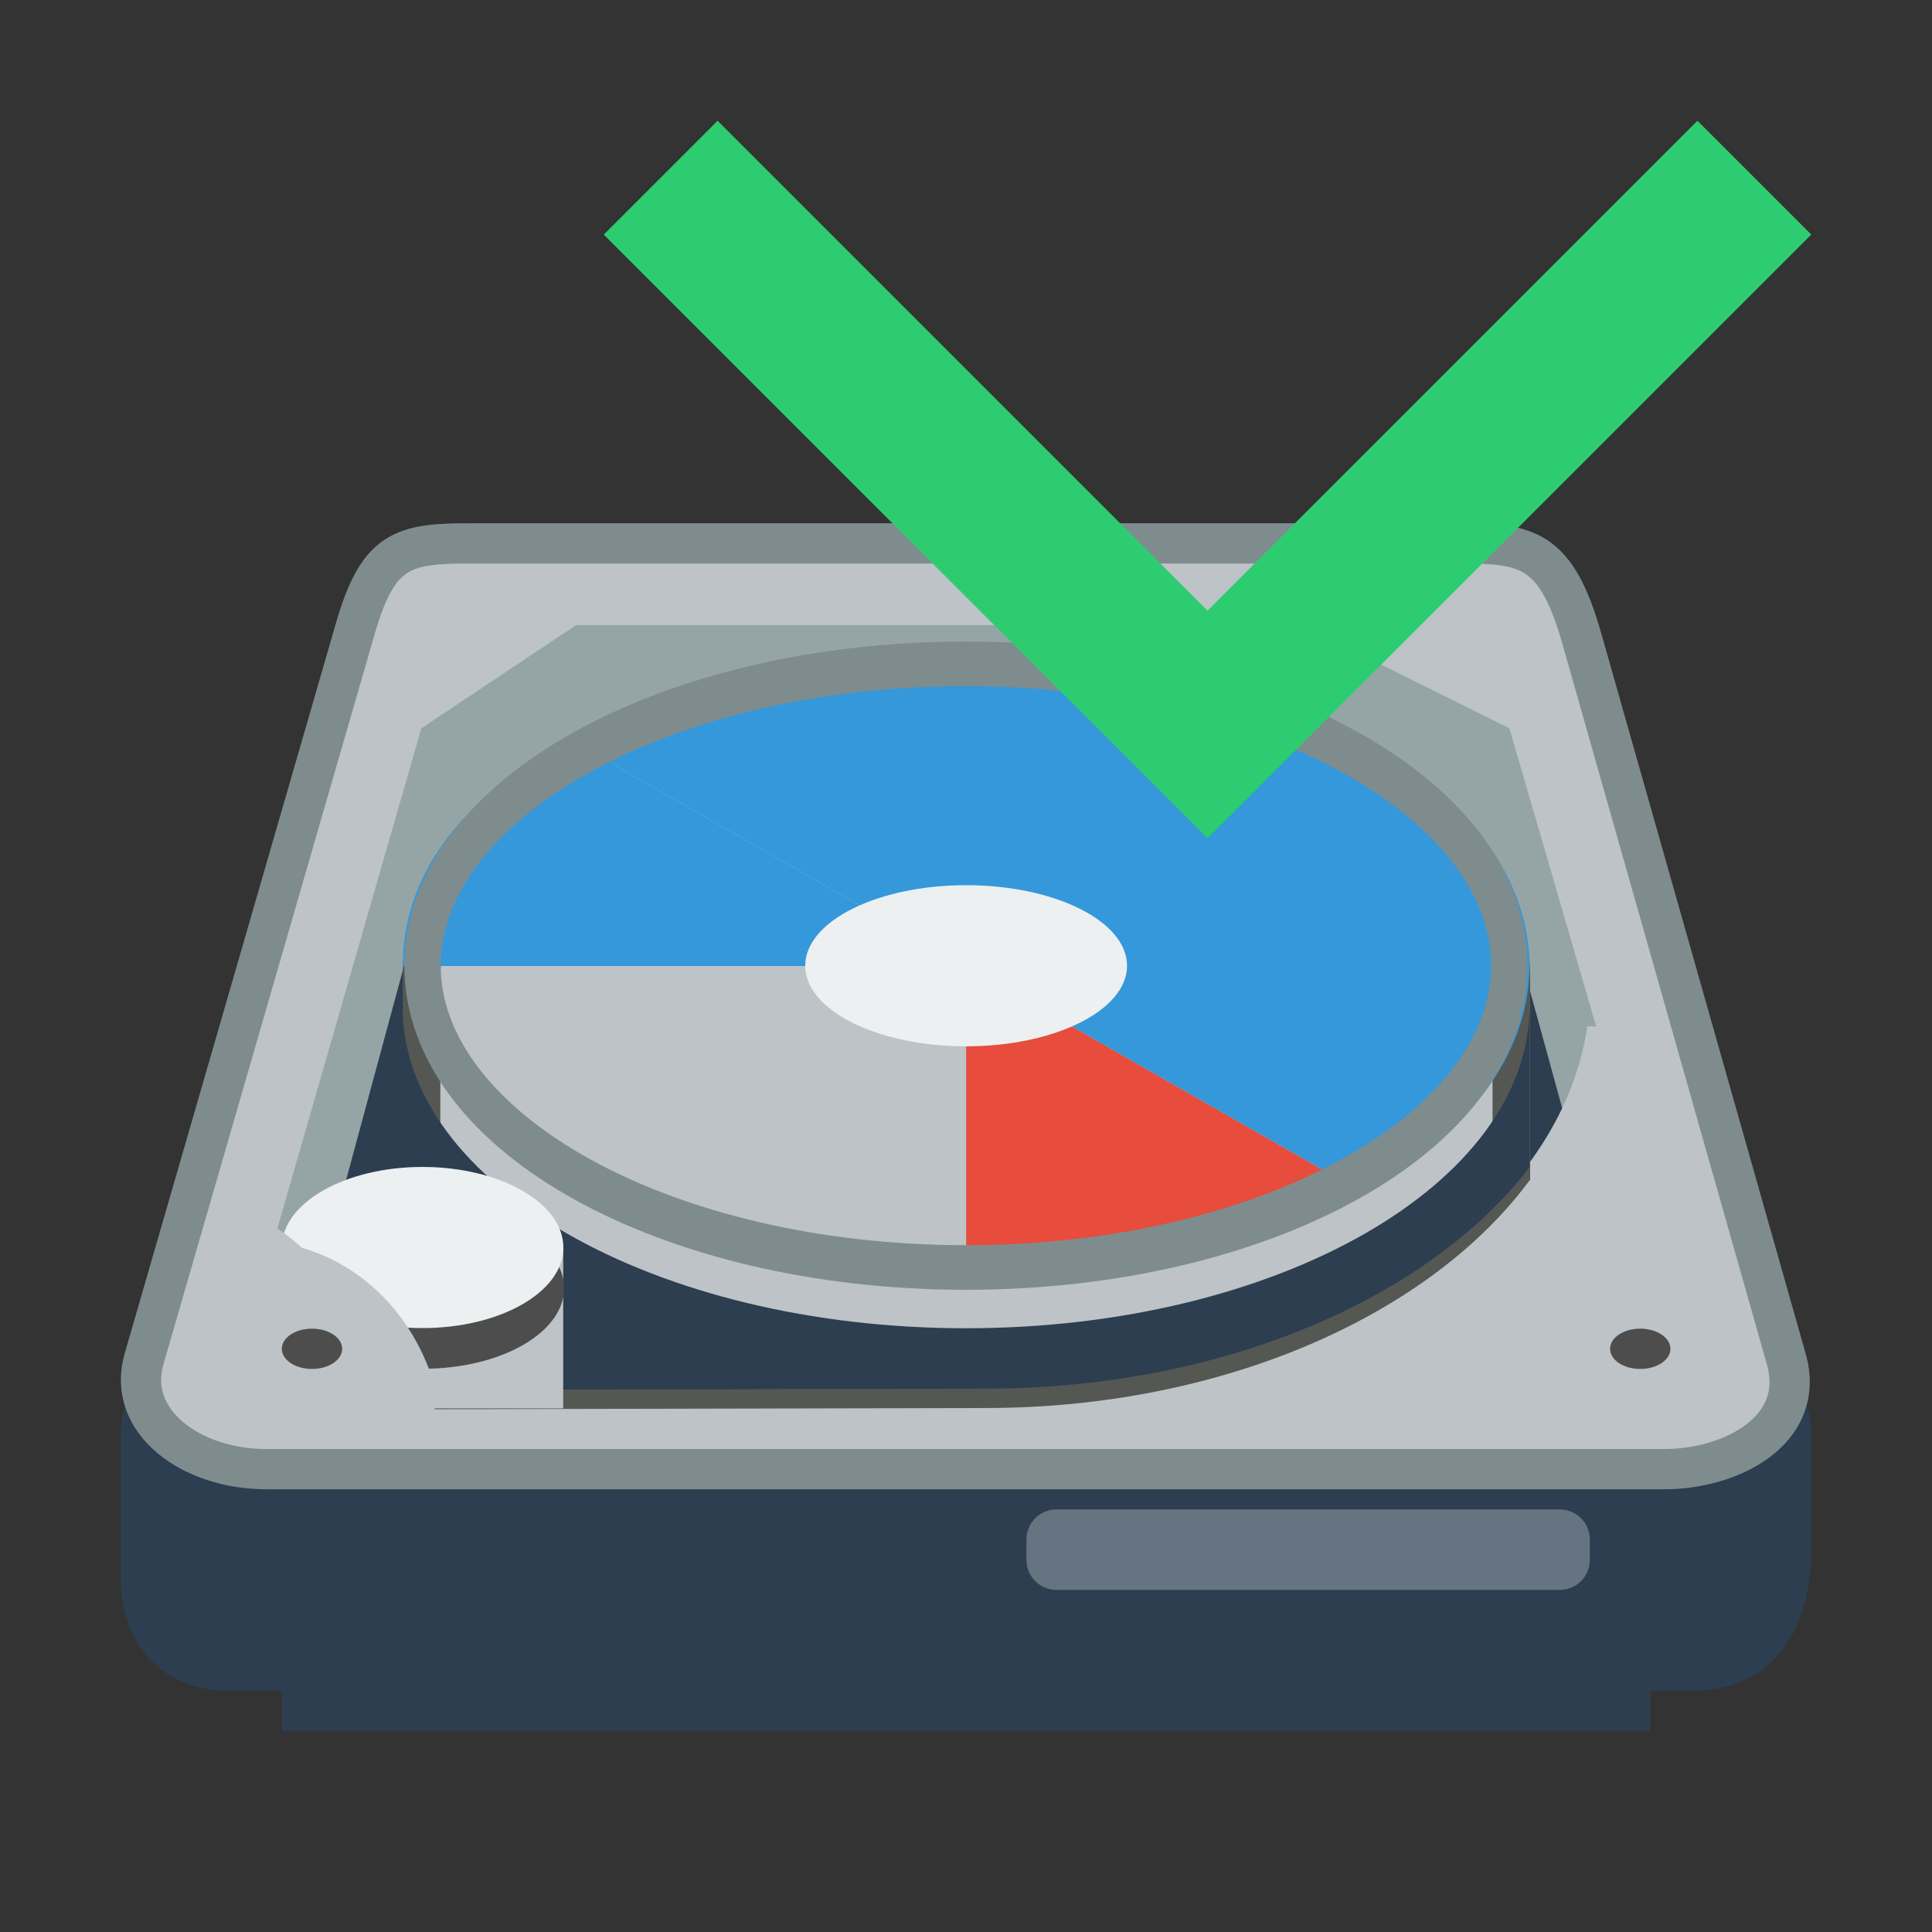 <?xml version="1.0" encoding="UTF-8" standalone="no"?>
<!-- Created with Inkscape (http://www.inkscape.org/) -->

<svg
   xmlns:dc="http://purl.org/dc/elements/1.1/"
   xmlns:cc="http://creativecommons.org/ns#"
   xmlns:rdf="http://www.w3.org/1999/02/22-rdf-syntax-ns#"
   xmlns:svg="http://www.w3.org/2000/svg"
   xmlns="http://www.w3.org/2000/svg"
   xmlns:xlink="http://www.w3.org/1999/xlink"
   xmlns:sodipodi="http://sodipodi.sourceforge.net/DTD/sodipodi-0.dtd"
   xmlns:inkscape="http://www.inkscape.org/namespaces/inkscape"
   width="48"
   height="48"
   id="svg2"
   sodipodi:version="0.32"
   inkscape:version="0.48.4 r9939"
   version="1.0"
   sodipodi:docname="partitionmanager.svg"
   inkscape:output_extension="org.inkscape.output.svg.inkscape">
  <rect width="100%" height="100%" fill="#333333" stroke="none"/>
  <title
     id="title2578">gparted</title>
  <defs
     id="defs4">
    <linearGradient
       id="linearGradient4122">
      <stop
         id="stop4124"
         offset="0"
         style="stop-color:white;stop-opacity:1" />
      <stop
         style="stop-color:#babdb6;stop-opacity:1"
         offset="0.25"
         id="stop4130" />
      <stop
         id="stop4132"
         offset="0.375"
         style="stop-color:#eeeeec;stop-opacity:1" />
      <stop
         style="stop-color:#babdb6;stop-opacity:1"
         offset="0.5"
         id="stop4126" />
      <stop
         id="stop4128"
         offset="1"
         style="stop-color:#eeeeec;stop-opacity:1" />
    </linearGradient>
    <linearGradient
       id="linearGradient4108">
      <stop
         id="stop4110"
         offset="0"
         style="stop-color:#ffffff;stop-opacity:0;" />
      <stop
         id="stop4112"
         offset="1"
         style="stop-color:#ffffff;stop-opacity:1;" />
    </linearGradient>
    <linearGradient
       inkscape:collect="always"
       id="linearGradient4092">
      <stop
         style="stop-color:#000000;stop-opacity:1;"
         offset="0"
         id="stop4094" />
      <stop
         style="stop-color:#000000;stop-opacity:0;"
         offset="1"
         id="stop4096" />
    </linearGradient>
    <linearGradient
       id="linearGradient4078">
      <stop
         style="stop-color:#d3d7cf;stop-opacity:1"
         offset="0"
         id="stop4080" />
      <stop
         id="stop4082"
         offset="0.5"
         style="stop-color:#babdb6;stop-opacity:1" />
      <stop
         style="stop-color:#eeeeec;stop-opacity:0"
         offset="1"
         id="stop4084" />
    </linearGradient>
    <linearGradient
       id="linearGradient4070">
      <stop
         style="stop-color:white;stop-opacity:1"
         offset="0"
         id="stop4072" />
      <stop
         id="stop4074"
         offset="0.5"
         style="stop-color:white;stop-opacity:1;" />
      <stop
         style="stop-color:#888a85;stop-opacity:1"
         offset="1"
         id="stop4076" />
    </linearGradient>
    <linearGradient
       inkscape:collect="always"
       id="linearGradient4062">
      <stop
         style="stop-color:#ffffff;stop-opacity:1;"
         offset="0"
         id="stop4064" />
      <stop
         style="stop-color:#ffffff;stop-opacity:0;"
         offset="1"
         id="stop4066" />
    </linearGradient>
    <linearGradient
       inkscape:collect="always"
       id="linearGradient4054">
      <stop
         style="stop-color:#ef2929;stop-opacity:1"
         offset="0"
         id="stop4056" />
      <stop
         style="stop-color:#cc0000;stop-opacity:1"
         offset="1"
         id="stop4058" />
    </linearGradient>
    <linearGradient
       inkscape:collect="always"
       id="linearGradient4046">
      <stop
         style="stop-color:#fcaf3e;stop-opacity:1"
         offset="0"
         id="stop4048" />
      <stop
         style="stop-color:#f57900;stop-opacity:1"
         offset="1"
         id="stop4050" />
    </linearGradient>
    <linearGradient
       inkscape:collect="always"
       id="linearGradient4038">
      <stop
         style="stop-color:#8ae234;stop-opacity:1"
         offset="0"
         id="stop4040" />
      <stop
         style="stop-color:#73d216;stop-opacity:1"
         offset="1"
         id="stop4042" />
    </linearGradient>
    <linearGradient
       inkscape:collect="always"
       id="linearGradient4018">
      <stop
         style="stop-color:#ffffff;stop-opacity:1;"
         offset="0"
         id="stop4020" />
      <stop
         style="stop-color:#ffffff;stop-opacity:0;"
         offset="1"
         id="stop4022" />
    </linearGradient>
    <linearGradient
       inkscape:collect="always"
       id="linearGradient3909">
      <stop
         style="stop-color:#ffffff;stop-opacity:1;"
         offset="0"
         id="stop3911" />
      <stop
         style="stop-color:#ffffff;stop-opacity:0;"
         offset="1"
         id="stop3913" />
    </linearGradient>
    <linearGradient
       id="linearGradient3804">
      <stop
         style="stop-color:#2f302e;stop-opacity:1;"
         offset="0"
         id="stop3806" />
      <stop
         style="stop-color:#555753;stop-opacity:1;"
         offset="1"
         id="stop3808" />
    </linearGradient>
    <linearGradient
       id="linearGradient2886"
       inkscape:collect="always">
      <stop
         id="stop2888"
         offset="0"
         style="stop-color:black;stop-opacity:1;" />
      <stop
         id="stop2890"
         offset="1"
         style="stop-color:black;stop-opacity:0;" />
    </linearGradient>
    <linearGradient
       id="linearGradient2900">
      <stop
         id="stop2902"
         offset="0"
         style="stop-color:black;stop-opacity:0;" />
      <stop
         style="stop-color:black;stop-opacity:1;"
         offset="0.5"
         id="stop2908" />
      <stop
         id="stop2904"
         offset="1"
         style="stop-color:black;stop-opacity:0;" />
    </linearGradient>
    <linearGradient
       id="linearGradient2909">
      <stop
         id="stop2911"
         offset="0"
         style="stop-color:white;stop-opacity:0;" />
      <stop
         style="stop-color:white;stop-opacity:1;"
         offset="0.5"
         id="stop2917" />
      <stop
         id="stop2913"
         offset="1"
         style="stop-color:white;stop-opacity:0;" />
    </linearGradient>
    <linearGradient
       id="linearGradient3468">
      <stop
         id="stop3470"
         offset="0"
         style="stop-color:#fdfdfc;stop-opacity:1" />
      <stop
         id="stop3472"
         offset="1"
         style="stop-color:white;stop-opacity:0.371" />
    </linearGradient>
    <linearGradient
       id="linearGradient2899">
      <stop
         style="stop-color:#555753;stop-opacity:1"
         offset="0"
         id="stop2901" />
      <stop
         style="stop-color:#2e3436;stop-opacity:1"
         offset="1"
         id="stop2903" />
    </linearGradient>
    <linearGradient
       id="linearGradient5690">
      <stop
         id="stop5692"
         offset="0"
         style="stop-color:white;stop-opacity:1;" />
      <stop
         id="stop5694"
         offset="1"
         style="stop-color:#555753;stop-opacity:1" />
    </linearGradient>
    <linearGradient
       id="linearGradient5740">
      <stop
         id="stop5742"
         offset="0"
         style="stop-color:#d0d0cb;stop-opacity:1;" />
      <stop
         id="stop5744"
         offset="1"
         style="stop-color:#babdb6;stop-opacity:1" />
    </linearGradient>
    <linearGradient
       id="linearGradient8613">
      <stop
         id="stop8615"
         offset="0"
         style="stop-color:#babdb6;stop-opacity:1" />
      <stop
         id="stop8617"
         offset="1"
         style="stop-color:#2e3436;stop-opacity:1" />
    </linearGradient>
    <linearGradient
       id="linearGradient8710">
      <stop
         id="stop8712"
         offset="0"
         style="stop-color:black;stop-opacity:1;" />
      <stop
         id="stop8714"
         offset="1"
         style="stop-color:white;stop-opacity:1;" />
    </linearGradient>
    <linearGradient
       id="linearGradient9613">
      <stop
         id="stop9615"
         offset="0"
         style="stop-color:white;stop-opacity:1" />
      <stop
         style="stop-color:white;stop-opacity:1;"
         offset="0.5"
         id="stop9619" />
      <stop
         id="stop9617"
         offset="1"
         style="stop-color:#cccfca;stop-opacity:1" />
    </linearGradient>
    <linearGradient
       id="linearGradient9633">
      <stop
         id="stop9635"
         offset="0"
         style="stop-color:#eeeeec;stop-opacity:1" />
      <stop
         id="stop9639"
         offset="1"
         style="stop-color:#888a85;stop-opacity:1" />
    </linearGradient>
    <linearGradient
       id="linearGradient9641">
      <stop
         id="stop9643"
         offset="0"
         style="stop-color:#babdb6;stop-opacity:1" />
      <stop
         id="stop9645"
         offset="1"
         style="stop-color:#555753;stop-opacity:1" />
    </linearGradient>
    <linearGradient
       id="linearGradient2967"
       inkscape:collect="always">
      <stop
         id="stop2969"
         offset="0"
         style="stop-color:white;stop-opacity:1;" />
      <stop
         id="stop2971"
         offset="1"
         style="stop-color:white;stop-opacity:0;" />
    </linearGradient>
    <linearGradient
       id="linearGradient2986"
       inkscape:collect="always">
      <stop
         id="stop2988"
         offset="0"
         style="stop-color:black;stop-opacity:1;" />
      <stop
         id="stop2990"
         offset="1"
         style="stop-color:black;stop-opacity:0;" />
    </linearGradient>
    <linearGradient
       inkscape:collect="always"
       xlink:href="#linearGradient2986"
       id="linearGradient2907"
       gradientUnits="userSpaceOnUse"
       x1="21.938"
       y1="39"
       x2="21.938"
       y2="37.996" />
    <linearGradient
       inkscape:collect="always"
       xlink:href="#linearGradient8710"
       id="linearGradient2915"
       gradientUnits="userSpaceOnUse"
       gradientTransform="matrix(0.603,-0.798,0.798,0.603,-41.126,44.628)"
       x1="40.617"
       y1="30.555"
       x2="40.711"
       y2="30.359" />
    <linearGradient
       inkscape:collect="always"
       xlink:href="#linearGradient8710"
       id="linearGradient2917"
       gradientUnits="userSpaceOnUse"
       x1="40.617"
       y1="30.555"
       x2="40.711"
       y2="30.359" />
    <radialGradient
       inkscape:collect="always"
       xlink:href="#linearGradient8613"
       id="radialGradient2927"
       gradientUnits="userSpaceOnUse"
       gradientTransform="matrix(1.662,0,0,1.614,-4.989,-18.656)"
       cx="7.518"
       cy="30.574"
       fx="7.518"
       fy="30.574"
       r="0.531" />
    <radialGradient
       inkscape:collect="always"
       xlink:href="#linearGradient9633"
       id="radialGradient2929"
       gradientUnits="userSpaceOnUse"
       gradientTransform="matrix(1.569,0,0,1.523,-4.289,-15.921)"
       cx="7.534"
       cy="30.308"
       fx="7.534"
       fy="30.308"
       r="0.531" />
    <linearGradient
       inkscape:collect="always"
       xlink:href="#linearGradient3468"
       id="linearGradient2937"
       gradientUnits="userSpaceOnUse"
       gradientTransform="matrix(1,0,0,0.996,0,-3.931)"
       x1="24.749"
       y1="35.355"
       x2="24.999"
       y2="14.998" />
    <radialGradient
       inkscape:collect="always"
       xlink:href="#linearGradient9613"
       id="radialGradient2941"
       gradientUnits="userSpaceOnUse"
       gradientTransform="matrix(1.39,0,0,1.349,-2.92,-10.638)"
       cx="7.519"
       cy="30.304"
       fx="7.519"
       fy="30.304"
       r="0.531" />
    <radialGradient
       inkscape:collect="always"
       xlink:href="#linearGradient5740"
       id="radialGradient2945"
       gradientUnits="userSpaceOnUse"
       gradientTransform="matrix(1.033,-0.596,0.575,0.996,-12.235,11.554)"
       cx="25.252"
       cy="16.48"
       fx="25.252"
       fy="16.48"
       r="21.98" />
    <linearGradient
       inkscape:collect="always"
       xlink:href="#linearGradient2899"
       id="linearGradient2947"
       gradientUnits="userSpaceOnUse"
       gradientTransform="translate(0,50)"
       x1="53.813"
       y1="43.573"
       x2="-2.814"
       y2="35.5" />
    <linearGradient
       inkscape:collect="always"
       xlink:href="#linearGradient2967"
       id="linearGradient2949"
       gradientUnits="userSpaceOnUse"
       x1="12.5"
       y1="43.188"
       x2="12.5"
       y2="34.046" />
    <linearGradient
       inkscape:collect="always"
       xlink:href="#linearGradient2909"
       id="linearGradient2951"
       gradientUnits="userSpaceOnUse"
       gradientTransform="matrix(1,0,0,1.423,10.5,-14.957)"
       x1="15.335"
       y1="33.062"
       x2="20.329"
       y2="36.377" />
    <linearGradient
       inkscape:collect="always"
       xlink:href="#linearGradient2909"
       id="linearGradient2953"
       gradientUnits="userSpaceOnUse"
       gradientTransform="matrix(1,0,0,1.423,-0.875,-15.046)"
       x1="15.335"
       y1="33.062"
       x2="20.329"
       y2="36.377" />
    <linearGradient
       inkscape:collect="always"
       xlink:href="#linearGradient2909"
       id="linearGradient2955"
       gradientUnits="userSpaceOnUse"
       gradientTransform="matrix(0.46,0,-0.391,1.37,40.625,-13.299)"
       x1="15.335"
       y1="33.062"
       x2="20.329"
       y2="36.377" />
    <radialGradient
       inkscape:collect="always"
       xlink:href="#linearGradient2886"
       id="radialGradient2957"
       gradientUnits="userSpaceOnUse"
       gradientTransform="matrix(4.096,0,0,3.101,-9.539,-94.543)"
       cx="0"
       cy="17"
       fx="0"
       fy="17"
       r="2" />
    <radialGradient
       inkscape:collect="always"
       xlink:href="#linearGradient2886"
       id="radialGradient2959"
       gradientUnits="userSpaceOnUse"
       gradientTransform="matrix(4.096,0,0,3.101,38.21,-10.9)"
       cx="0"
       cy="17"
       fx="0"
       fy="17"
       r="2" />
    <linearGradient
       inkscape:collect="always"
       xlink:href="#linearGradient2900"
       id="linearGradient2961"
       gradientUnits="userSpaceOnUse"
       gradientTransform="matrix(2.048,0,0,2.068,1.348,6.674)"
       x1="9.899"
       y1="20"
       x2="9.899"
       y2="13.979" />
    <linearGradient
       inkscape:collect="always"
       xlink:href="#linearGradient5690"
       id="linearGradient3794"
       x1="35.723"
       y1="33.222"
       x2="11.953"
       y2="14.983"
       gradientUnits="userSpaceOnUse"
       gradientTransform="translate(0,3.001)" />
    <linearGradient
       inkscape:collect="always"
       xlink:href="#linearGradient9641"
       id="linearGradient3802"
       x1="50.506"
       y1="37.469"
       x2="2.4"
       y2="8.448"
       gradientUnits="userSpaceOnUse"
       gradientTransform="translate(0,3.001)" />
    <linearGradient
       inkscape:collect="always"
       xlink:href="#linearGradient3804"
       id="linearGradient3810"
       x1="8.094"
       y1="13.796"
       x2="20.502"
       y2="29.456"
       gradientUnits="userSpaceOnUse"
       gradientTransform="matrix(1.003,0,0,1.069,-0.118,-1.915)" />
    <linearGradient
       id="linearGradient5740-6">
      <stop
         id="stop5742-3"
         offset="0"
         style="stop-color:#d0d0cb;stop-opacity:1;" />
      <stop
         id="stop5744-8"
         offset="1"
         style="stop-color:#babdb6;stop-opacity:1" />
    </linearGradient>
    <radialGradient
       inkscape:collect="always"
       xlink:href="#linearGradient5740-6"
       id="radialGradient3884"
       gradientUnits="userSpaceOnUse"
       gradientTransform="matrix(0.3,-0.255,0.167,0.426,-2.086,27.056)"
       cx="25.252"
       cy="16.48"
       fx="25.252"
       fy="16.48"
       r="21.98" />
    <radialGradient
       inkscape:collect="always"
       xlink:href="#linearGradient3909"
       id="radialGradient3915"
       cx="7.625"
       cy="30.578"
       fx="7.625"
       fy="30.578"
       r="0.531"
       gradientTransform="matrix(1.351,-3.7918611e-6,1.1741249e-6,1.577,-2.678,-17.629)"
       gradientUnits="userSpaceOnUse" />
    <radialGradient
       inkscape:collect="always"
       xlink:href="#linearGradient4070"
       id="radialGradient4006"
       gradientUnits="userSpaceOnUse"
       gradientTransform="matrix(1.39,0,0,1.349,-2.92,-10.638)"
       cx="7.519"
       cy="30.304"
       fx="7.519"
       fy="30.304"
       r="0.531" />
    <radialGradient
       inkscape:collect="always"
       xlink:href="#linearGradient4078"
       id="radialGradient4014"
       cx="7.625"
       cy="30.578"
       fx="7.625"
       fy="30.578"
       r="0.531"
       gradientTransform="matrix(1,-3.5854879e-7,9.2353616e-8,0.971,4.6991103e-7,0.899)"
       gradientUnits="userSpaceOnUse" />
    <radialGradient
       inkscape:collect="always"
       xlink:href="#linearGradient4108"
       id="radialGradient4024"
       cx="21.885"
       cy="21.092"
       fx="21.885"
       fy="21.092"
       r="10.683"
       gradientTransform="matrix(0.686,-0.921,1.445,0.713,-25.656,33.737)"
       gradientUnits="userSpaceOnUse" />
    <radialGradient
       inkscape:collect="always"
       xlink:href="#linearGradient4038"
       id="radialGradient4044"
       cx="23.571"
       cy="22.566"
       fx="23.571"
       fy="22.566"
       r="11.155"
       gradientTransform="matrix(1,0,0,0.612,0,8.753)"
       gradientUnits="userSpaceOnUse" />
    <radialGradient
       inkscape:collect="always"
       xlink:href="#linearGradient4046"
       id="radialGradient4052"
       cx="25.526"
       cy="26.024"
       fx="25.526"
       fy="26.024"
       r="6.535"
       gradientTransform="matrix(0.523,-0.913,1.025,0.675,-12.879,29.478)"
       gradientUnits="userSpaceOnUse" />
    <radialGradient
       inkscape:collect="always"
       xlink:href="#linearGradient4054"
       id="radialGradient4060"
       cx="21.366"
       cy="28.457"
       fx="21.366"
       fy="28.457"
       r="4.621"
       gradientTransform="matrix(1.154,-1.605,1.463,1.208,-43.596,25.552)"
       gradientUnits="userSpaceOnUse" />
    <radialGradient
       inkscape:collect="always"
       xlink:href="#linearGradient4062"
       id="radialGradient4068"
       cx="22.519"
       cy="27.786"
       fx="22.519"
       fy="27.786"
       r="10.337"
       gradientTransform="matrix(1,0,0,0.452,0,15.22)"
       gradientUnits="userSpaceOnUse" />
    <radialGradient
       inkscape:collect="always"
       xlink:href="#linearGradient4018"
       id="radialGradient4088"
       gradientUnits="userSpaceOnUse"
       gradientTransform="matrix(0.686,-0.921,1.445,0.713,-25.656,33.737)"
       cx="24.691"
       cy="23.189"
       fx="24.691"
       fy="23.189"
       r="10.683" />
    <radialGradient
       inkscape:collect="always"
       xlink:href="#linearGradient4092"
       id="radialGradient4098"
       cx="24"
       cy="30.266"
       fx="24"
       fy="30.266"
       r="14"
       gradientTransform="matrix(1,0,0,0.305,0,21.044)"
       gradientUnits="userSpaceOnUse" />
    <linearGradient
       inkscape:collect="always"
       xlink:href="#linearGradient4122"
       id="linearGradient4120"
       x1="19.679"
       y1="20.903"
       x2="23.185"
       y2="32.097"
       gradientUnits="userSpaceOnUse" />
    <linearGradient
       inkscape:collect="always"
       xlink:href="#linearGradient4122"
       id="linearGradient4138"
       gradientUnits="userSpaceOnUse"
       x1="19.679"
       y1="20.903"
       x2="23.185"
       y2="32.097" />
    <linearGradient
       inkscape:collect="always"
       xlink:href="#linearGradient4122"
       id="linearGradient4141"
       gradientUnits="userSpaceOnUse"
       x1="19.679"
       y1="20.903"
       x2="23.185"
       y2="32.097" />
  </defs>
  <sodipodi:namedview
     id="base"
     pagecolor="#ffffff"
     bordercolor="#666666"
     borderopacity="1.0"
     inkscape:pageopacity="0.0"
     inkscape:pageshadow="2"
     inkscape:zoom="6.363961"
     inkscape:cx="52.242944"
     inkscape:cy="20.385289"
     inkscape:document-units="px"
     inkscape:current-layer="layer1"
     showgrid="true"
     borderlayer="false"
     inkscape:showpageshadow="false"
     inkscape:snap-nodes="false"
     inkscape:snap-bbox="true"
     gridtolerance="10000"
     inkscape:window-width="770"
     inkscape:window-height="629"
     inkscape:window-x="989"
     inkscape:window-y="71"
     inkscape:window-maximized="0">
    <inkscape:grid
       type="xygrid"
       id="grid2483"
       empspacing="5"
       visible="true"
       enabled="true" />
  </sodipodi:namedview>
  <g
     inkscape:label="artwork"
     inkscape:groupmode="layer"
     id="layer1"
     style="display:inline"
     transform="translate(-318,-42)">
    <g
       id="g3519"
       style="display:inline"
       transform="matrix(1.031,0,0,1.151,317.611,32.717)"
       inkscape:export-filename="/home/lapo/Desktop/uhm.png"
       inkscape:export-xdpi="90"
       inkscape:export-ydpi="90" />
    <g
       style="display:inline"
       id="g5672"
       transform="translate(318,-3.996)">
      <path
         style="fill:#2c3e50;fill-opacity:1;fill-rule:nonzero;stroke:#2c3e50;stroke-width:1"
         d="m 4.518,80.5 38.964,0 c 0.564,0 1.018,0.454 1.018,1.018 l 0,2.964 c 0,1.316 -0.45,3.018 -2.456,3.018 L 40.5,87.5 l 0,1 -33,0 0,-1 -1.857,1.3e-5 c -1.271,0 -2.143,-0.885 -2.143,-2.256 l 0,-3.726 c 0,-0.564 0.454,-1.018 1.018,-1.018 z"
         id="path3155"
         sodipodi:nodetypes="ccccccccccccc"
         inkscape:connector-curvature="0" />
    </g>
    <path
       style="fill:#bdc3c7;fill-opacity:1;stroke:#7f8c8d;stroke-width:1;stroke-linecap:round;stroke-linejoin:miter;stroke-miterlimit:4;stroke-opacity:1;stroke-dashoffset:0;display:inline"
       d="m 11.693,10.499 24.573,0 c 1.684,0 2.397,0.117 3.04,2.385 l 5.074,17.881 c 0.501,1.765 -1.356,2.735 -3.04,2.735 l -34.722,0 c -1.868,0 -3.489,-1.181 -3.04,-2.735 L 8.829,12.611 c 0.568,-1.965 1.18,-2.113 2.864,-2.113 z"
       id="rect1879"
       sodipodi:nodetypes="cczzcczzc"
       inkscape:export-filename="/home/lapo/Desktop/uhm.png"
       inkscape:export-xdpi="90"
       inkscape:export-ydpi="90"
       transform="translate(318,45.001)"
       inkscape:connector-curvature="0" />
    <path
       style="color:#000000;fill:#95a5a6;fill-opacity:1;stroke:none;stroke-width:1;marker:none;visibility:visible;display:inline;overflow:visible"
       d="m 14.312,15.531 -3.844,2.562 -3.625,12.594 c 1.447,0.7 3.789,1.478 3.594,3.844 l 2.062,0 0,-4.031 c 2.737,2.435 7.088,4 12,4 7.778,0 14.19,-3.945 14.938,-9 l 0.219,0 -2.156,-7.406 -5.156,-2.562 -18.031,0 z"
       transform="translate(318,42)"
       id="path1997"
       inkscape:connector-curvature="0" />
    <path
       style="color:#000000;fill:#2c3e50;fill-opacity:1;stroke:none;stroke-width:0.92;marker:none;visibility:visible;display:inline;overflow:visible"
       d="M 14.25,20 10.375,22.75 8,31.531 c 1.246,0.671 2.489,1.591 2.344,3.469 0,0 14.156,-0.5 14.156,-0.5 6.703,0 12.39,-2.923 14.312,-6.969 L 37.5,22.75 32.312,20 14.25,20 z"
       transform="translate(318,42)"
       id="path3008"
       sodipodi:nodetypes="ccccccccc"
       inkscape:connector-curvature="0" />
    <path
       style="color:#000000;fill:#bdc3c7;fill-opacity:1;fill-rule:nonzero;stroke:#555753;stroke-width:0.966;marker:none;visibility:visible;display:inline;overflow:visible;enable-background:accumulate"
       d="m 24,16 c -7.728,0 -14,3.584 -14,8 l 0,8.812 c 0.305,0.464 0.496,1.01 0.438,1.719 0,0 14.062,-0.031 14.062,-0.031 5.855,0 10.996,-2.239 13.5,-5.5 l 0,-5 c 0,-4.416 -6.272,-8 -14,-8 z"
       transform="matrix(0.967,0,0,0.975,318.803,42.873)"
       id="path4134"
       inkscape:connector-curvature="0" />
    <path
       style="color:#000000;fill:#2c3e50;fill-opacity:1;fill-rule:nonzero;stroke:none;stroke-width:1;marker:none;visibility:visible;display:inline;overflow:visible;enable-background:accumulate"
       d="m 10,25 0,7.812 c 0.305,0.464 0.496,1.01 0.438,1.719 0,0 14.062,-0.031 14.062,-0.031 5.855,0 10.996,-2.239 13.5,-5.5 l 0,-4 c 0,4.416 -6.272,8 -14,8 -7.728,0 -14,-3.584 -14,-8 z"
       id="path3982"
       inkscape:connector-curvature="0"
       transform="translate(318,42)" />
    <path
       transform="matrix(1.4,0,0,1.076,312.533,39.417)"
       style="color:#000000;fill:#bdc3c7;fill-opacity:1;fill-rule:nonzero;stroke:none;stroke-width:1;marker:none;visibility:visible;display:inline;overflow:visible;enable-background:accumulate"
       d="m 10.33,31.203 3.57,0 0,3.717 -3.57,0 0,-3.717 z"
       id="rect3869"
       inkscape:connector-curvature="0" />
    <path
       transform="matrix(0.339,0,0,0.428,320.876,62.113)"
       style="color:#000000;fill:#4d4d4d;fill-opacity:1;fill-rule:nonzero;stroke:none;stroke-width:1;marker:none;visibility:visible;display:inline;overflow:visible;enable-background:accumulate"
       d="m 32.856,27.786 c 0,2.581 -4.631,4.675 -10.337,4.675 -5.706,0 -10.337,-2.094 -10.337,-4.675 0,-2.581 4.631,-4.675 10.337,-4.675 5.706,0 10.337,2.094 10.337,4.675 z"
       id="path3814"
       inkscape:connector-curvature="0" />
    <path
       transform="matrix(6.588,0,0,-3.879,278.265,191.606)"
       style="color:#000000;fill:#ecf0f1;fill-opacity:1;fill-rule:nonzero;stroke:none;stroke-width:1;marker:none;visibility:visible;display:inline;overflow:visible"
       d="m 8.156,30.578 c 0,0.285 -0.238,0.516 -0.531,0.516 -0.293,0 -0.531,-0.231 -0.531,-0.516 0,-0.285 0.238,-0.516 0.531,-0.516 0.293,0 0.531,0.231 0.531,0.516 z"
       id="path3903"
       inkscape:connector-curvature="0" />
    <path
       style="color:#000000;fill:#bdc3c7;fill-opacity:1"
       d="M 7.5,31 C 6.032,29.683 5.819,30.306 4.649,34.173 5.003,35.895 6.479,35.599 8,36 9.656,36 11.176,36.04 10.737,34.234 10.216,32.679 9.063,31.461 7.5,31 z"
       transform="translate(318,42)"
       id="path3882"
       sodipodi:nodetypes="ccccc"
       inkscape:connector-curvature="0" />
    <g
       id="g5657"
       transform="translate(325,44.001)"
       style="opacity:0.303;display:inline">
      <path
         style="color:#000000;fill:#ecf0f1;fill-opacity:1"
         d="m 19.251,35.5 12.497,0 c 0.416,0 0.751,0.333 0.751,0.747 l 0,0.506 C 32.5,37.167 32.165,37.5 31.749,37.5 l -12.497,0 c -0.416,0 -0.751,-0.333 -0.751,-0.747 l 0,-0.506 c 0,-0.414 0.335,-0.747 0.751,-0.747 z"
         id="rect5641"
         inkscape:connector-curvature="0" />
    </g>
    <path
       transform="matrix(1.412,0,0,0.97,347.985,45.85)"
       style="color:#000000;fill:#4d4d4d;fill-opacity:1"
       d="m 8.156,30.578 c 0,0.285 -0.238,0.516 -0.531,0.516 -0.293,0 -0.531,-0.231 -0.531,-0.516 0,-0.285 0.238,-0.516 0.531,-0.516 0.293,0 0.531,0.231 0.531,0.516 z"
       id="path8662"
       inkscape:connector-curvature="0" />
    <path
       transform="matrix(1.412,0,0,0.97,314.985,45.85)"
       style="color:#000000;fill:#4d4d4d;fill-opacity:1;fill-rule:nonzero;stroke:none;stroke-width:1;marker:none;visibility:visible;display:inline;overflow:visible"
       d="m 8.156,30.578 c 0,0.285 -0.238,0.516 -0.531,0.516 -0.293,0 -0.531,-0.231 -0.531,-0.516 0,-0.285 0.238,-0.516 0.531,-0.516 0.293,0 0.531,0.231 0.531,0.516 z"
       id="path8611"
       inkscape:connector-curvature="0" />
    <path
       transform="matrix(-1.071,0,0,1,367.849,42.263)"
       style="color:#000000;fill:#e74c3c;fill-opacity:1;fill-rule:nonzero;stroke:none;stroke-width:1;marker:none;visibility:visible;display:inline;overflow:visible;enable-background:accumulate"
       d="m 24.132,31.737 c -3.607,0 -6.691,-0.782 -9.242,-2.343 l 9.242,-5.657 z"
       id="path3957"
       inkscape:connector-curvature="0" />
    <path
       transform="matrix(-1.071,0,0,1,367.849,42.263)"
       style="color:#000000;fill:#3498db;fill-opacity:1;fill-rule:nonzero;stroke:none;stroke-width:1;marker:none;visibility:visible;display:inline;overflow:visible;enable-background:accumulate"
       d="m 14.89,29.393 c -5.102,-3.123 -5.102,-8.191 0,-11.314 5.102,-3.123 13.382,-3.123 18.484,0 l -9.242,5.657 z"
       id="path3959"
       inkscape:connector-curvature="0" />
    <path
       transform="matrix(-1.071,0,0,1,367.849,42.263)"
       style="color:#000000;fill:#3498db;fill-opacity:1;fill-rule:nonzero;stroke:none;stroke-width:1;marker:none;visibility:visible;display:inline;overflow:visible;enable-background:accumulate"
       d="m 33.374,18.08 c 2.551,1.561 3.828,3.449 3.828,5.657 l -13.07,0 z"
       id="path3961"
       inkscape:connector-curvature="0" />
    <path
       transform="matrix(-7.529,0,0,-3.879,399.412,184.606)"
       style="color:#000000;fill:#ecf0f1;fill-opacity:1;fill-rule:nonzero;stroke:none;stroke-width:1;marker:none;visibility:visible;display:inline;overflow:visible"
       d="m 8.156,30.578 c 0,0.285 -0.238,0.516 -0.531,0.516 -0.293,0 -0.531,-0.231 -0.531,-0.516 0,-0.285 0.238,-0.516 0.531,-0.516 0.293,0 0.531,0.231 0.531,0.516 z"
       id="path4004"
       inkscape:connector-curvature="0" />
    <path
       transform="matrix(-1.306,0,0,1.604,371.408,21.423)"
       style="color:#000000;fill:none;stroke:#7f8c8d;stroke-width:0.691;stroke-miterlimit:4;stroke-opacity:1"
       d="m 32.856,27.786 c 0,2.581 -4.631,4.675 -10.337,4.675 -5.706,0 -10.337,-2.094 -10.337,-4.675 0,-2.581 4.631,-4.675 10.337,-4.675 5.706,0 10.337,2.094 10.337,4.675 z"
       id="path4026"
       inkscape:connector-curvature="0" />
    <path
       inkscape:connector-curvature="0"
       style="fill:#2ecc71;fill-opacity:1;fill-rule:evenodd;stroke:none"
       d="M 335.828,45 333,47.828 345.172,60 348,62.828 350.828,60 363,47.828 360.172,45 348,57.172 335.828,45 z"
       id="rect3280" />
  </g>
</svg>
